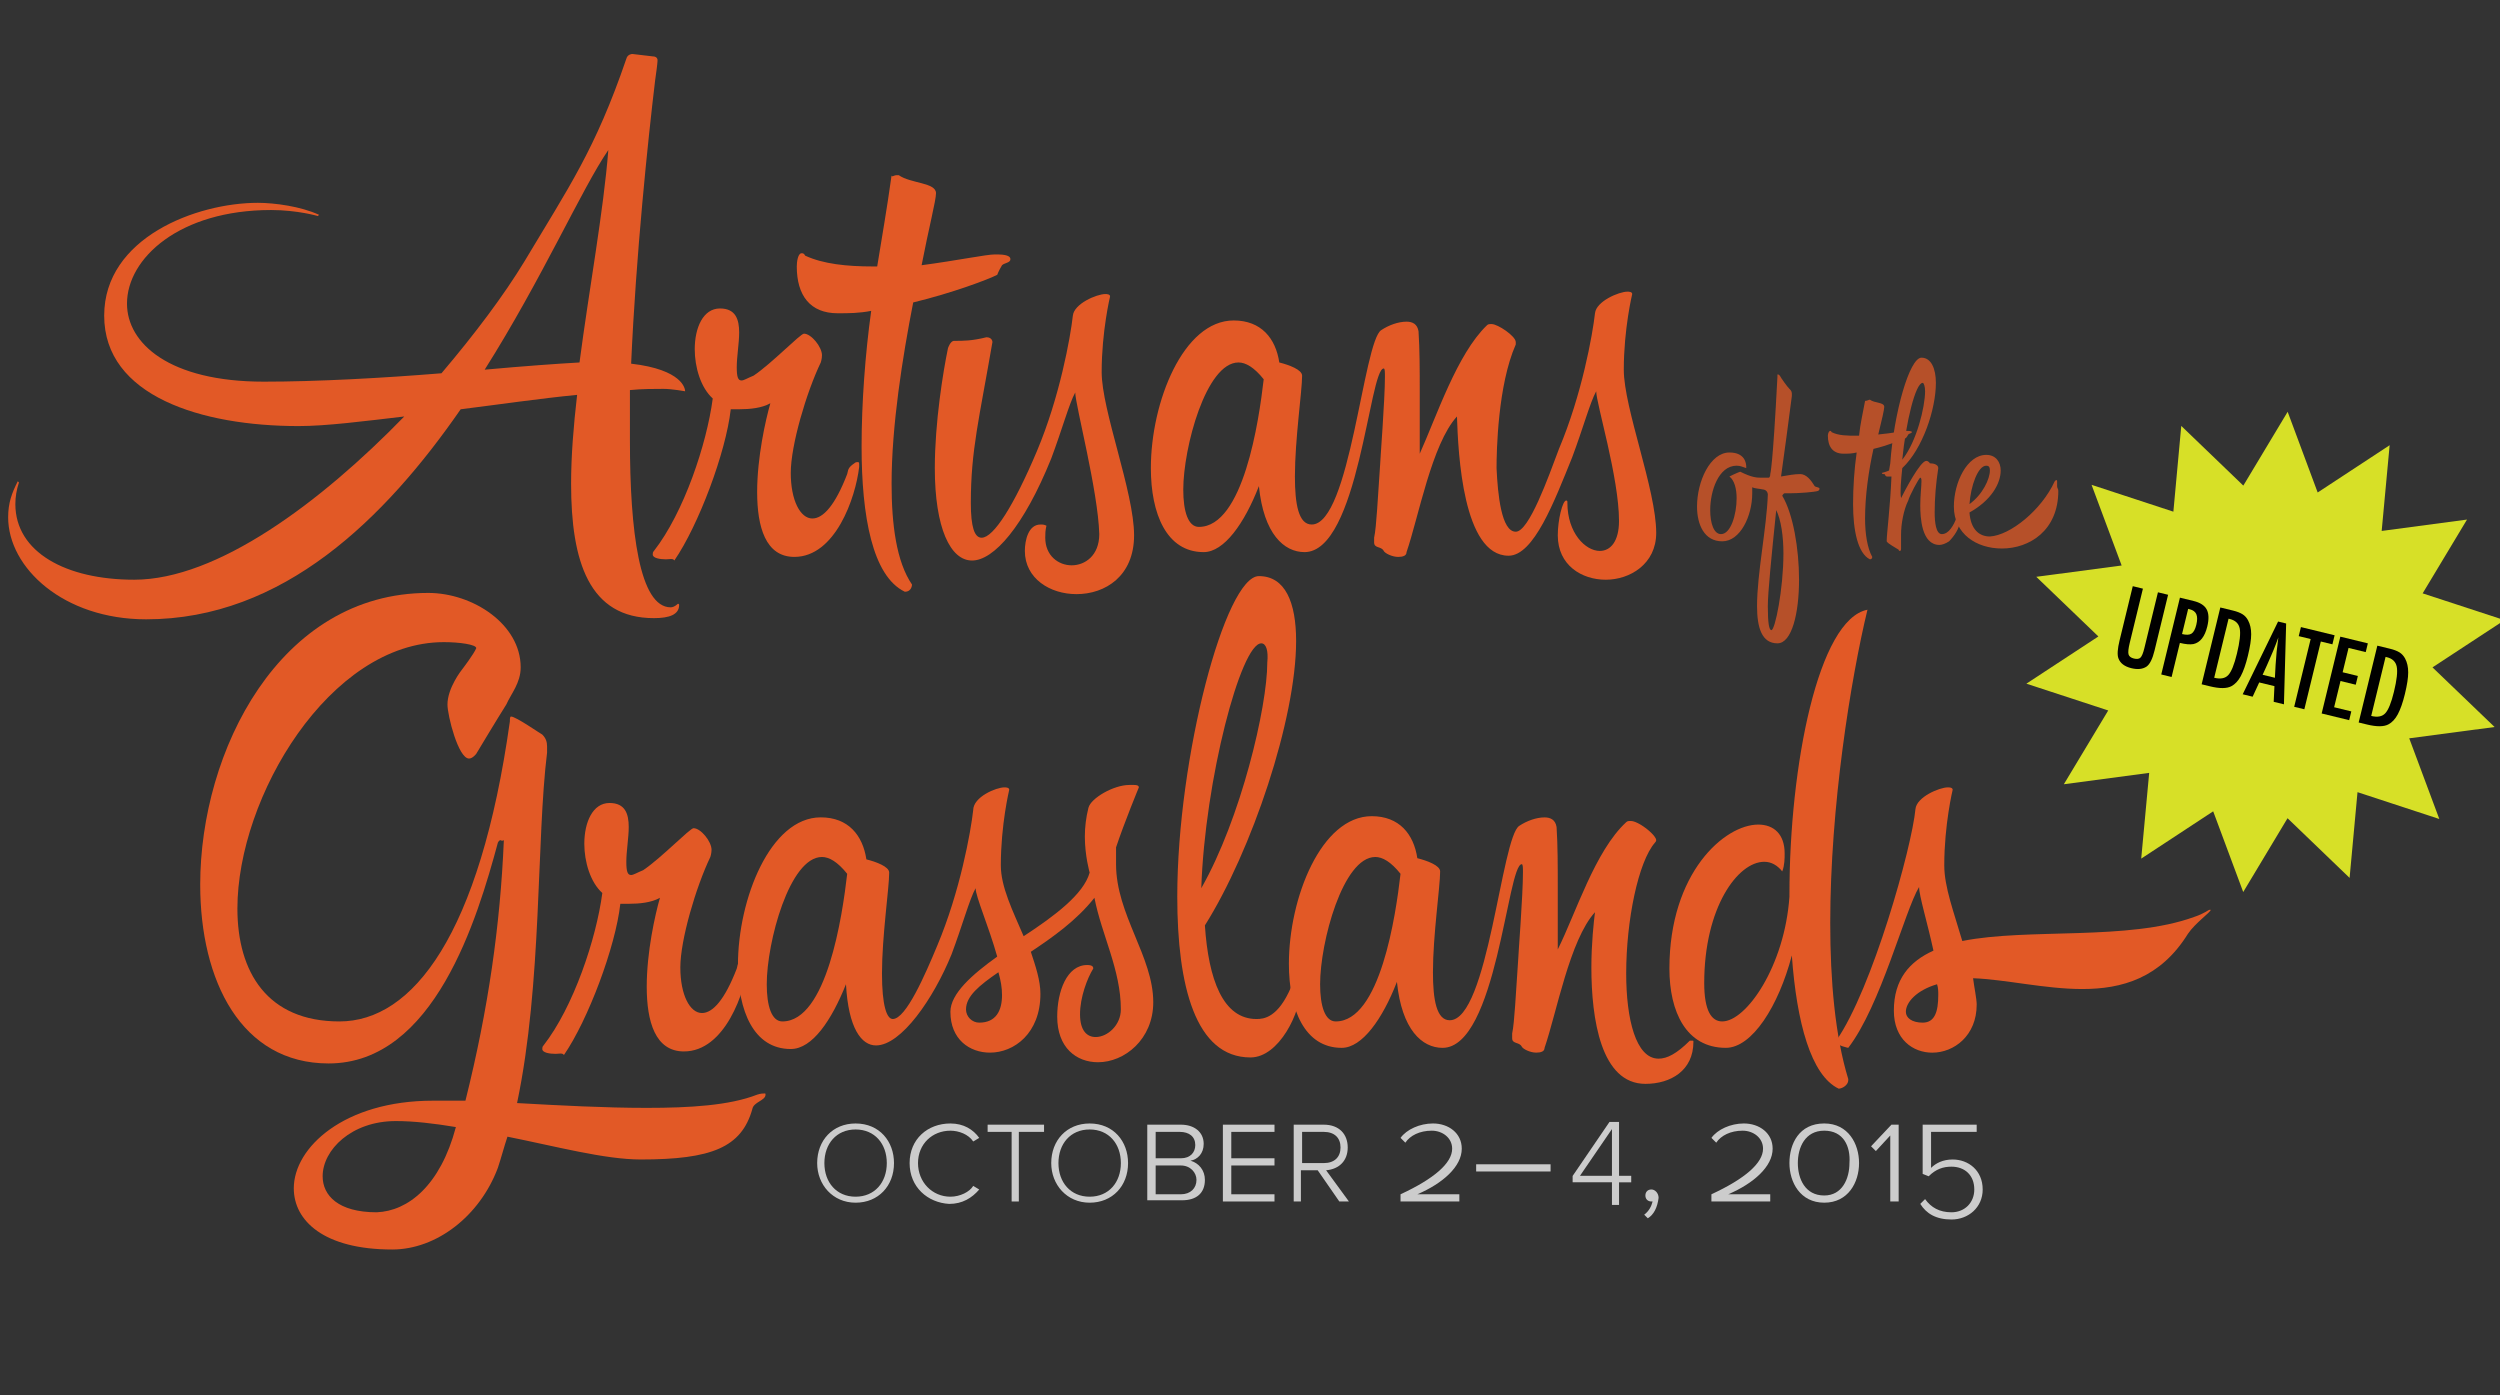 <?xml version="1.0" encoding="utf-8"?>
<!-- Generator: Adobe Illustrator 16.0.4, SVG Export Plug-In . SVG Version: 6.00 Build 0)  -->
<!DOCTYPE svg PUBLIC "-//W3C//DTD SVG 1.1//EN" "http://www.w3.org/Graphics/SVG/1.1/DTD/svg11.dtd">
<svg version="1.1" id="Layer_1" xmlns="http://www.w3.org/2000/svg" xmlns:xlink="http://www.w3.org/1999/xlink" x="0px" y="0px"
	 width="371.579px" height="207.368px" viewBox="0 0 371.579 207.368" enable-background="new 0 0 371.579 207.368"
	 xml:space="preserve">
<rect x="0" y="0" width="371.579" height="207.368" fill="#333333" stroke="none"/>
<g opacity="0.75">
	<path fill="#FFFFFF" d="M121.458,172.872c0-3.392,2.319-5.888,5.709-5.888c3.568,0,5.709,2.676,5.709,5.888
		c0,3.388-2.319,5.886-5.709,5.886C123.777,178.757,121.458,176.083,121.458,172.872z M131.806,172.872
		c0-2.856-1.784-4.997-4.638-4.997s-4.639,2.141-4.639,4.997c0,2.853,1.785,4.995,4.639,4.995S131.806,175.724,131.806,172.872z"/>
	<path fill="#FFFFFF" d="M135.196,172.872c0-3.569,2.677-5.888,6.066-5.888c1.962,0,3.39,0.891,4.283,2.142l-0.893,0.534
		c-0.713-1.07-2.14-1.605-3.39-1.605c-2.675,0-4.817,1.963-4.817,4.817c0,2.853,2.142,4.995,4.817,4.995
		c1.427,0,2.855-0.713,3.39-1.605l0.893,0.535c-1.07,1.249-2.497,2.142-4.459,2.142C137.872,178.757,135.196,176.44,135.196,172.872
		z"/>
	<path fill="#FFFFFF" d="M150.36,178.579v-10.346h-3.568v-1.072h8.386v1.072h-3.748v10.346H150.36z"/>
	<path fill="#FFFFFF" d="M156.247,172.872c0-3.392,2.32-5.888,5.71-5.888c3.567,0,5.708,2.676,5.708,5.888
		c0,3.388-2.318,5.886-5.708,5.886C158.566,178.757,156.247,176.083,156.247,172.872z M166.596,172.872
		c0-2.856-1.784-4.997-4.639-4.997c-2.855,0-4.639,2.141-4.639,4.997c0,2.853,1.784,4.995,4.639,4.995
		C164.811,177.867,166.596,175.724,166.596,172.872z"/>
	<path fill="#FFFFFF" d="M170.521,178.579v-11.418h4.995c1.962,0,3.39,1.072,3.39,2.854c0,1.429-0.892,2.319-1.962,2.498
		c1.25,0.358,2.142,1.427,2.142,2.854c0,1.963-1.249,3.032-3.391,3.032h-5.173L170.521,178.579L170.521,178.579z M177.656,170.194
		c0-1.249-0.892-1.961-2.32-1.961h-3.567v3.924h3.747C176.941,172.157,177.656,171.265,177.656,170.194z M177.835,175.368
		c0-1.07-0.894-2.14-2.32-2.14h-3.747v4.28h3.747C176.941,177.508,177.835,176.616,177.835,175.368z"/>
	<path fill="#FFFFFF" d="M181.759,178.579v-11.418h7.672v1.072h-6.423v3.925h6.422v1.07h-6.422v4.28h6.422v1.072h-7.671V178.579z"/>
	<path fill="#FFFFFF" d="M199.065,178.579l-3.213-4.639h-2.497v4.639h-1.069v-11.418h4.459c2.32,0,3.569,1.429,3.569,3.39
		c0,1.963-1.249,3.214-3.212,3.39l3.391,4.639H199.065z M199.244,170.55c0-1.427-0.894-2.317-2.497-2.317h-3.213v4.639h3.213
		C198.35,172.872,199.244,171.978,199.244,170.55z"/>
	<path fill="#FFFFFF" d="M208.163,178.579v-1.07c4.998-2.319,7.673-4.637,7.673-6.779c0-1.605-1.429-2.675-3.033-2.675
		c-1.783,0-3.211,0.712-3.925,1.784l-0.712-0.715c0.893-1.249,2.854-2.142,4.816-2.142c2.319,0,4.282,1.428,4.282,3.747
		c0,2.676-2.855,5.174-6.603,6.779h6.244v1.07H208.163L208.163,178.579z"/>
	<path fill="#FFFFFF" d="M219.403,174.119v-1.069h11.062v1.069H219.403z"/>
	<path fill="#FFFFFF" d="M244.915,181.076l-0.534-0.534c0.713-0.535,1.07-1.248,1.248-1.963h-0.178
		c-0.536,0-0.894-0.356-0.894-0.893c0-0.534,0.357-0.894,0.894-0.894c0.533,0,1.069,0.536,1.069,1.249
		C246.342,179.472,245.807,180.542,244.915,181.076z"/>
	<path fill="#FFFFFF" d="M254.37,178.579v-1.07c4.996-2.319,7.673-4.637,7.673-6.779c0-1.605-1.43-2.675-3.033-2.675
		c-1.784,0-3.211,0.712-3.924,1.784l-0.714-0.715c0.893-1.249,2.854-2.142,4.817-2.142c2.317,0,4.282,1.428,4.282,3.747
		c0,2.676-2.856,5.174-6.602,6.779h6.244v1.07H254.37L254.37,178.579z"/>
	<path fill="#FFFFFF" d="M271.14,178.757c-3.566,0-5.174-3.033-5.174-5.888s1.429-5.888,5.174-5.888
		c3.568,0,5.174,3.033,5.174,5.888S274.708,178.757,271.14,178.757z M271.14,168.054c-2.854,0-3.925,2.496-3.925,4.817
		c0,2.319,1.071,4.816,3.925,4.816c2.676,0,3.747-2.497,3.747-4.816C275.067,170.373,273.995,168.054,271.14,168.054z"/>
	<path fill="#FFFFFF" d="M280.953,178.579v-9.811l-2.141,2.318l-0.714-0.713l3.031-3.213h1.072v11.418H280.953z"/>
	<path fill="#FFFFFF" d="M285.413,178.936l0.715-0.713c0.891,1.249,2.14,1.961,3.924,1.961c1.963,0,3.39-1.427,3.39-3.39
		c0-2.139-1.429-3.39-3.39-3.39c-1.249,0-2.318,0.359-3.39,1.429l-0.894-0.356v-7.316h8.03v1.072h-6.78v5.353
		c0.713-0.714,1.782-1.249,3.212-1.249c2.317,0,4.46,1.605,4.46,4.46c0,2.678-2.143,4.46-4.639,4.46
		C287.733,181.254,286.306,180.363,285.413,178.936z"/>
</g>
<g>
	<path fill="#E25926" d="M47.242,32.109c0,0-3.032-0.893-6.958-0.893c-13.559,0-21.409,7.137-21.409,13.915
		c0,5.887,6.245,11.597,20.339,11.597c7.85,0,17.662-0.534,26.403-1.248c4.996-5.887,9.278-11.597,12.311-16.592
		c6.601-11.061,10.526-16.592,15.164-30.15c0.179-0.714,0.894-0.714,0.894-0.714l3.032,0.357c0.713,0,0.713,0.536,0.713,0.536
		c0,0.178,0,0.536-0.358,3.033c-1.07,8.921-2.854,26.048-3.566,42.104c7.671,0.891,8.026,3.746,8.026,4.103
		c0,0-1.962-0.357-3.21-0.357c-1.428,0-3.212,0-4.996,0.178c0,2.675,0,5.172,0,7.493c0,13.558,1.428,24.798,6.065,24.798
		c0.536,0,1.071-0.536,1.071-0.536s0.178,0,0.178,0.18c0,1.427-1.428,1.962-3.746,1.962c-9.634,0-12.312-8.385-12.312-19.981
		c0-4.104,0.358-8.564,0.894-13.203c-5.532,0.536-11.597,1.428-17.308,2.142C57.231,77.066,42.067,92.05,21.729,92.05
		c-12.31,0-20.517-7.67-20.517-15.163c0-2.141,0.535-3.568,1.428-5.354l0.177,0.179c-0.357,1.069-0.535,2.141-0.535,3.211
		c0,7.136,7.493,11.24,17.662,11.24c12.31,0,27.652-11.417,40.141-24.262c-6.066,0.713-11.597,1.427-15.7,1.427
		c-14.451,0-28.901-4.459-28.901-16.413c0-11.598,13.737-16.77,22.836-16.77c2.498,0,6.422,0.535,9.098,1.784L47.242,32.109z
		 M72.04,54.945c5.887-0.535,10.883-0.892,14.094-1.07c1.427-10.884,3.567-22.479,4.283-31.579
		C86.491,28.005,80.604,41.386,72.04,54.945z"/>
	<path fill="#E25926" d="M98.979,83.133c-0.892,0-1.962-0.178-1.962-0.714c0-0.178,0-0.357,0.178-0.534
		c4.459-5.71,7.849-15.879,8.742-22.658c-1.785-1.605-2.677-4.638-2.677-7.315c0-3.211,1.249-6.065,3.748-6.065
		c2.319,0,2.855,1.605,2.855,3.568c0,1.605-0.358,3.566-0.358,5.172c0,1.429,0.179,1.963,0.714,1.963
		c0.355,0,0.891-0.357,1.783-0.714c2.677-1.783,6.958-6.243,7.494-6.243c1.07,0,2.675,1.962,2.675,3.211
		c0,0.534-0.178,1.07-0.178,1.07c-2.141,4.459-4.46,12.31-4.46,16.413c0,4.103,1.427,6.778,3.211,6.778
		c1.605,0,3.39-1.962,5.174-6.601c0.177-0.536,0-0.892,1.069-1.605c0.179-0.178,0.358-0.178,0.536-0.178
		c0.178,0,0.178,0.178,0.178,0.355c0,0.179,0,0.357,0,0.357c-0.535,4.64-3.568,13.381-9.633,13.381c-4.283,0-5.531-4.46-5.531-9.634
		c0-5.174,1.248-10.704,1.963-13.202c-1.249,0.713-3.033,0.892-4.639,0.892c-0.357,0-0.893,0-1.249,0
		c-0.713,6.422-4.818,17.305-8.385,22.479C100.05,82.955,99.515,83.133,98.979,83.133z"/>
	<path fill="#E25926" d="M133.233,26.042c0,0,0.178,0,0.357,0c1.783,1.249,5.53,1.07,5.53,2.675c0,1.07-1.069,5.174-2.142,10.705
		c5.353-0.714,9.634-1.605,10.884-1.605c0.891,0,2.318,0,2.318,0.713c0,0.535-0.892,0.535-1.249,0.893
		c-0.536,0.893-0.712,1.427-0.712,1.427c-1.429,0.713-6.604,2.676-12.489,4.103c-1.606,8.208-3.212,18.377-3.212,26.941
		c0,6.065,0.714,11.596,3.033,14.986c0,0,0,1.07-1.07,1.07c-4.817-2.319-6.422-11.239-6.422-21.588
		c0-6.421,0.536-13.735,1.428-20.159c-1.784,0.357-3.39,0.357-4.994,0.357c-4.104,0-6.067-2.677-6.067-6.957
		c0-0.714,0.179-1.962,0.714-1.962c0.178,0,0.357,0,0.534,0.356c2.677,1.248,6.246,1.606,9.991,1.606h0.714
		c0.713-4.46,1.427-8.385,2.14-13.559C132.519,26.399,132.877,26.042,133.233,26.042z"/>
	<path fill="#E25926" d="M159.815,58.334c-0.892,1.606-1.961,5.531-3.567,9.812c-4.102,10.168-8.564,15.166-11.773,15.166
		c-3.213,0-5.532-4.818-5.532-13.738c0-6.78,1.249-14.452,1.962-17.841c0,0,0.357-1.07,0.892-1.07c1.428,0,2.678,0,4.818-0.536
		c0.893,0,0.893,0.714,0.893,0.714c-1.963,11.418-3.211,16.057-3.211,23.907c0,3.567,0.534,5.174,1.606,5.174
		c1.782,0,4.817-4.817,8.207-12.846c3.39-8.027,4.996-16.949,5.351-20.16c0.179-1.784,3.568-3.212,4.818-3.212
		c0.179,0,0.714,0,0.714,0.357c0,0-1.249,5.174-1.249,11.24c0,5.71,4.818,17.842,4.818,24.263c0,6.066-4.284,8.742-8.564,8.742
		c-3.925,0-7.671-2.318-7.671-6.421c0-1.606,0.534-3.926,2.318-3.926c0.357,0,0.536,0,0.893,0.178
		c-0.178,0.713-0.178,1.249-0.178,1.784c0,2.676,1.962,4.102,3.925,4.102c1.962,0,4.104-1.427,4.104-4.637
		C163.206,72.963,159.815,60.118,159.815,58.334z"/>
	<path fill="#E25926" d="M225.29,79.029c1.963,0,4.816-8.027,6.422-12.31c3.39-8.028,4.995-16.949,5.354-20.159
		c0.179-1.784,3.568-3.211,4.817-3.211c0.178,0,0.714,0,0.714,0.357c0,0-1.251,5.173-1.251,11.239c0,5.709,4.819,17.84,4.819,24.262
		c0,4.639-3.926,6.958-7.492,6.958c-3.569,0-7.138-2.142-7.138-6.601c0-2.319,0.715-5.173,1.251-5.173c0,0,0.177,0,0.177,0.178
		v0.178c0,4.461,2.677,7.138,4.816,7.138c1.605,0,2.856-1.428,2.856-4.461c0-6.422-3.39-17.483-3.39-19.268
		c-0.896,1.605-1.963,5.531-3.568,9.811c-2.676,6.604-5.709,14.63-9.456,14.63c-6.78,0-7.494-15.164-7.671-20.695
		c-3.749,4.103-5.71,14.986-7.494,20.161c0,0.534-0.534,0.712-1.249,0.712c-0.891,0-1.963-0.535-2.141-0.891
		c-0.355-0.714-1.428-0.357-1.428-1.25c0-0.178,0-0.536,0-0.713c0.357-1.606,0.534-5.887,0.894-10.882
		c0-0.536,0.712-9.634,0.712-13.023c0-0.714,0-1.248-0.178-1.248c-2.14,0-3.745,27.295-11.773,27.295
		c-3.033,0-6.066-2.676-6.78-9.811c-2.142,5.529-5.174,9.811-8.208,9.811c-5.53,0-7.85-5.708-7.85-12.488
		c0-9.812,4.818-21.943,12.311-21.943c4.104,0,6.244,2.676,6.778,6.244c1.429,0.357,3.39,1.069,3.39,1.961
		c0,2.319-1.069,9.457-1.069,14.988c0,4.102,0.535,7.135,2.496,7.135c5.71,0,7.673-27.296,10.349-28.901
		c1.069-0.713,2.496-1.249,3.747-1.249c0.892,0,1.604,0.357,1.782,1.428c0.179,2.675,0.179,5.887,0.179,8.92
		c0,3.747,0,7.314,0,9.277c2.499-5.53,5.531-14.807,9.991-19.089c0.179-0.178,0.357-0.178,0.713-0.178
		c0.893,0,3.568,1.786,3.568,2.677c0,0.179,0,0.179,0,0.357c-2.676,6.066-2.854,15.878-2.854,18.376
		C222.614,73.499,223.15,79.029,225.29,79.029z M187.826,56.371c-1.429-1.785-2.678-2.497-3.748-2.497
		c-4.817,0-8.207,12.666-8.207,18.91c0,3.211,0.713,5.531,2.319,5.531C184.792,78.315,187.111,62.616,187.826,56.371z"/>
</g>
<g opacity="0.75">
	<path fill="#E25926" d="M261.862,71c0.357,0,0.715,0,1.072,0c0.178-0.179,0.178-0.356,0.178-0.535c0,0,0.357-0.713,1.07-14.451
		c0-0.179,0-0.358,0-0.358c0.179,0,0.179,0,0.357,0.178c0.179,0.358,1.07,1.606,1.427,1.963c0.179,0.178,0.359,0.357,0.359,0.712
		c0,0.179,0,0.179,0,0.358c-0.536,4.102-1.072,8.207-1.606,11.953c1.07-0.177,1.961-0.357,2.854-0.357
		c0.891,0,1.605,0.892,2.14,1.785c0.179,0.177,0.715,0.177,0.715,0.357c0,0.177,0,0.177-0.18,0.356
		c-0.535,0.178-2.854,0.358-4.282,0.358c-0.356,0-0.536,0-0.713,0c-0.179,0-0.357,0.357-0.357,0.357
		c1.606,2.676,2.498,7.85,2.498,12.487c0,4.997-1.07,9.457-3.212,9.457c-2.318,0-3.032-2.32-3.032-5.531
		c0-4.818,1.427-11.596,1.605-16.593c0,0,0-0.535-0.535-0.713c-0.893-0.178-1.428-0.178-1.785-0.356c0,0.356,0,0.534,0,0.892
		c0,3.39-1.783,7.138-4.459,7.138s-3.746-2.499-3.746-5.174c0-3.747,1.961-8.029,4.816-8.029c2.319,0,2.498,1.605,2.498,2.142v0.178
		c-0.537-0.178-0.894-0.358-1.428-0.358c-2.678,0-3.926,3.747-3.926,6.601c0,1.963,0.536,3.569,1.605,3.569
		c1.429,0,2.32-2.854,2.32-5.353c0-1.427-0.356-2.677-1.072-3.211c0,0,1.072-0.536,1.606-0.713C260.435,71,261.15,71,261.862,71z
		 M264.003,75.817c-0.713,6.958-1.248,12.312-1.248,14.272c0,2.497,0.179,3.568,0.535,3.568c0.534,0,1.784-6.067,1.784-11.418
		C265.075,79.743,264.718,77.245,264.003,75.817z"/>
	<path fill="#E25926" d="M277.92,59.405L277.92,59.405c0.713,0.536,2.14,0.357,2.14,1.071c0,0.357-0.355,1.962-0.892,4.102
		c1.963-0.177,3.747-0.534,4.104-0.534s0.892,0,0.892,0.177c0,0.179-0.356,0.179-0.535,0.357c-0.179,0.357-0.356,0.536-0.356,0.536
		c-0.535,0.179-2.498,1.07-4.817,1.605c-0.715,3.211-1.249,6.958-1.249,10.347c0,2.32,0.357,4.461,1.07,5.709
		c0,0,0,0.358-0.357,0.358c-1.784-0.893-2.496-4.283-2.496-8.208c0-2.498,0.178-5.173,0.535-7.671
		c-0.714,0.178-1.251,0.178-1.963,0.178c-1.605,0-2.318-1.07-2.318-2.676c0-0.358,0.178-0.714,0.357-0.714c0,0,0.177,0,0.177,0.178
		c1.069,0.537,2.319,0.537,3.747,0.537h0.356c0.179-1.784,0.537-3.213,0.894-5.174C277.563,59.583,277.742,59.405,277.92,59.405z"/>
	<path fill="#E25926" d="M282.558,74.034L282.558,74.034c0.535-1.071,2.854-5.531,3.746-5.531c0.359,0,0.536,0.357,0.536,0.357
		c0.535,0,1.248,0.177,1.248,0.713c-0.355,2.32-0.534,4.461-0.534,6.602c0,1.427,0.179,3.211,1.069,3.211
		c1.07,0,1.784-1.427,2.142-2.318c0,0,0-0.179,0.18-0.179c0.177,0,0.354,0.357,0.354,0.536c0,1.071-0.892,2.318-1.605,3.033
		c-0.534,0.355-1.07,0.534-1.427,0.534c-2.678,0-2.854-4.103-2.854-5.887c0-1.427,0.177-2.854,0.177-3.568
		c0-0.179,0-0.535-0.177-0.535c-0.179,0-1.605,2.676-1.784,3.39c-0.715,1.428-1.07,3.568-1.07,4.995c0,1.071,0,1.962,0,1.962
		c0,0.357,0,0.536-0.178,0.536c0,0-0.177,0-0.177-0.179c-0.536-0.357-1.607-0.894-1.784-1.249c0-1.071,0.533-5.174,0.712-9.634
		h-0.535c-0.177,0-0.177,0-0.177,0c-0.359-0.178-0.179-0.357-0.359-0.357c-0.177,0-0.355,0-0.355-0.179c0,0,0.713-0.178,1.069-0.357
		l0.179-1.071c0.535-7.492,2.854-15.699,4.639-15.699c1.427,0,2.142,1.605,2.142,3.746c0,3.926-1.963,9.812-4.996,12.668
		C282.558,71.358,282.38,73.142,282.558,74.034C282.38,74.034,282.38,74.034,282.558,74.034z M285.77,56.907
		c-1.069,0-2.497,5.887-3.033,11.417c2.143-2.677,3.391-7.85,3.391-10.169C286.127,57.442,285.948,56.907,285.77,56.907z"/>
	<path fill="#E25926" d="M305.395,71.536l0.179-0.178c0.177,0,0.177,0,0.177,0.357c0,0.179,0,0.357,0,0.536
		c0,0.355,0.179,0.355,0.179,0.712l0,0c0,5.887-4.283,8.564-8.386,8.564c-3.747,0-7.137-2.142-7.137-6.244
		c0-3.569,1.962-7.673,4.816-7.673c1.429,0,2.144,1.071,2.144,2.319c0,1.962-1.429,4.46-4.64,6.244
		c0.179,2.498,1.426,3.567,3.031,3.567C298.793,79.564,303.432,75.817,305.395,71.536z M295.225,69.216
		c-1.249,0-2.317,3.034-2.496,5.709c1.961-1.428,3.032-3.747,3.032-4.996C295.761,69.394,295.583,69.216,295.225,69.216z"/>
</g>
<g>
	<path fill="#E25926" d="M74.359,124.879c0,0-0.178,0-0.357,0.358c-3.033,11.237-9.456,32.825-25.156,32.825
		c-13.022,0-19.088-12.31-19.088-26.581c0-19.805,11.774-43.353,33.895-43.353c6.603,0,13.738,4.638,13.738,11.061
		c0,2.318-1.428,3.923-2.142,5.53c-1.249,1.962-4.46,7.314-4.46,7.314s-0.535,0.713-1.07,0.713c-1.607,0-3.211-6.421-3.211-8.027
		c0-2.498,2.141-5.173,2.141-5.173s1.783-2.32,2.14-3.211c0-0.536-2.497-0.893-4.817-0.893c-16.947,0-30.686,23.014-30.686,39.607
		c0,9.456,4.46,16.77,15.165,16.77c10.883,0,20.874-12.846,25.333-44.601c0-0.357,0-0.714,0.178-0.714
		c0.712,0,4.281,2.497,4.638,2.677c0.535,0.535,0.713,1.071,0.713,1.784c0,0.179,0,0.534,0,0.893
		c-1.606,13.023-0.713,34.253-4.461,52.094c6.422,0.358,13.024,0.714,19.268,0.714c6.422,0,12.312-0.357,16.413-1.963
		c0.535-0.179,0.892-0.179,1.07-0.179c0.178,0,0.178,0,0.178,0.179c0,0.894-1.784,1.07-1.962,2.143
		c-1.606,5.707-6.067,7.491-16.592,7.491c-5.353,0-12.668-1.963-19.804-3.39c-0.535,1.605-0.892,3.033-1.427,4.639
		c-2.675,7.138-9.098,12.131-15.699,12.131c-10.17,0-14.629-4.281-14.629-9.097c0-6.067,7.493-13.023,20.695-13.023
		c1.606,0,3.211,0,4.817,0c3.39-13.561,5.174-26.048,5.709-38.715C74.539,125.059,74.539,124.879,74.359,124.879z M67.759,167.518
		c-3.212-0.536-6.244-0.893-8.922-0.893c-6.601,0-10.882,4.282-10.882,8.207c0,2.855,2.32,5.352,8.028,5.352
		C60.623,180.006,65.439,176.259,67.759,167.518z"/>
	<path fill="#E25926" d="M82.565,156.635c-0.892,0-1.961-0.177-1.961-0.714c0-0.177,0-0.357,0.178-0.534
		c4.46-5.708,7.85-15.878,8.742-22.658c-1.784-1.605-2.676-4.639-2.676-7.313c0-3.212,1.249-6.066,3.748-6.066
		c2.317,0,2.853,1.605,2.853,3.567c0,1.606-0.357,3.568-0.357,5.174c0,1.428,0.178,1.963,0.714,1.963
		c0.357,0,0.892-0.358,1.785-0.714c2.675-1.784,6.956-6.244,7.492-6.244c1.069,0,2.675,1.963,2.675,3.212
		c0,0.534-0.179,1.069-0.179,1.069c-2.14,4.46-4.459,12.31-4.459,16.414c0,4.103,1.428,6.778,3.212,6.778
		c1.605,0,3.389-1.964,5.173-6.602c0.179-0.534,0-0.891,1.07-1.604c0.179-0.179,0.358-0.179,0.536-0.179
		c0.179,0,0.179,0.179,0.179,0.355c0,0.18,0,0.36,0,0.36c-0.536,4.637-3.568,13.379-9.634,13.379c-4.283,0-5.531-4.46-5.531-9.633
		c0-5.174,1.249-10.705,1.963-13.202c-1.249,0.713-3.033,0.891-4.638,0.891c-0.358,0-0.893,0-1.249,0
		c-0.714,6.423-4.818,17.308-8.385,22.479C83.637,156.457,83.101,156.635,82.565,156.635z"/>
	<path fill="#E25926" d="M149.29,117.029c0.179,0,0.713,0,0.713,0.357c0,0-1.249,5.174-1.249,11.239
		c0,3.211,1.785,6.779,3.39,10.526c4.638-3.033,8.919-6.244,9.812-9.455c0,0-0.714-2.498-0.714-5.354
		c0-1.428,0.179-2.854,0.536-4.281c0.357-1.429,3.747-3.39,6.065-3.39c0.179,0,0.358,0,0.715,0c0.177,0,0.712,0,0.712,0.356
		c0,0-2.142,5.174-3.39,8.921c0,0.714,0,1.605,0,2.497c0,7.492,5.531,13.736,5.531,20.519c0,5.529-4.283,8.919-8.207,8.919
		c-3.211,0-6.067-2.142-6.067-6.78c0-3.746,1.429-7.671,4.461-7.671c0.892,0,0.892,0.357,0.892,0.534
		c-0.892,1.429-1.963,4.283-1.963,6.78c0,2.496,1.072,3.39,2.32,3.39c1.784,0,3.747-1.782,3.747-4.103
		c0-5.89-2.854-11.062-3.926-16.592c-2.675,3.39-6.244,5.886-9.455,8.027c0.714,2.14,1.427,4.283,1.427,6.244
		c0,5.887-3.924,8.742-7.493,8.742c-3.031,0-5.886-1.962-5.886-6.067c0-2.675,3.211-5.529,6.957-8.206
		c-1.248-4.46-3.211-8.919-3.211-10.17c-0.891,1.605-1.962,5.531-3.567,9.812c-2.677,6.602-7.493,13.561-11.239,13.561
		c-2.142,0-4.104-2.498-4.46-9.099c-2.141,5.353-4.996,9.632-8.207,9.632c-5.532,0-7.85-5.708-7.85-12.486
		c0-9.814,4.817-21.945,12.31-21.945c4.103,0,6.243,2.678,6.78,6.244c1.427,0.357,3.389,1.07,3.389,1.963
		c0,2.318-1.071,9.455-1.071,14.985c0,4.818,0.713,6.779,1.605,6.779c1.963,0,4.817-6.601,6.601-10.881
		c3.39-8.029,4.996-16.948,5.353-20.16C144.651,118.457,148.042,117.029,149.29,117.029z M125.919,129.875
		c-1.428-1.785-2.677-2.499-3.748-2.499c-4.818,0-8.208,12.669-8.208,18.913c0,3.211,0.714,5.529,2.32,5.529
		C122.885,151.819,125.205,136.119,125.919,129.875z M145.542,151.997c2.498,0,3.39-1.784,3.39-4.102c0-1.07-0.179-2.142-0.536-3.39
		c-2.854,1.961-4.817,3.566-4.817,5.529C143.581,151.104,144.473,151.997,145.542,151.997z"/>
	<path fill="#E25926" d="M191.927,146.644c0.36-0.714,0.537-0.891,0.715-0.891c0.179,0,0.179,0.355,0.179,0.534v0.179
		c0,0.178,0.534,0.356,0.534,0.356c0,3.566-3.212,10.348-7.493,10.348c-8.207,0-10.882-10.704-10.882-23.906
		c0-20.696,7.137-47.636,12.133-47.636c3.924,0,5.531,3.926,5.531,9.635c0,11.596-6.601,31.22-13.559,42.281
		c0.535,8.028,2.675,13.915,7.67,13.915C187.826,151.461,189.965,151.283,191.927,146.644z M187.467,95.621
		c-3.031,0-8.385,20.337-8.918,36.394c5.887-10.347,9.81-26.939,9.81-33.54C188.539,96.69,188.182,95.621,187.467,95.621z"/>
	<path fill="#E25926" d="M241.704,122.203c0.179-0.179,0.356-0.179,0.714-0.179c0.712,0,2.14,0.893,3.033,1.784
		c0.176,0.178,0.712,0.714,0.712,1.071c0,0,0,0.179-0.179,0.358c-2.496,2.853-4.28,11.595-4.28,19.446
		c0,6.777,1.426,12.666,4.816,12.666c1.248,0,2.675-0.715,4.639-2.676c0,0,0.177,0,0.357,0c0.178,0,0.178,0,0.178,0.177
		c0,4.283-3.39,6.244-7.137,6.244c-6.602,0-8.028-9.634-8.028-17.305c0-3.568,0.357-6.78,0.536-8.207
		c-3.748,4.103-5.71,14.985-7.494,20.159c0,0.536-0.534,0.712-1.249,0.712c-0.891,0-1.961-0.533-2.14-0.891
		c-0.356-0.715-1.427-0.357-1.427-1.248c0-0.179,0-0.536,0-0.713c0.355-1.608,0.534-5.889,0.891-10.884
		c0-0.535,0.713-9.632,0.713-13.022c0-0.714,0-1.249-0.177-1.249c-2.142,0-3.747,27.297-11.775,27.297
		c-3.032,0-6.064-2.676-6.779-9.812c-2.142,5.531-5.173,9.812-8.207,9.812c-5.529,0-7.85-5.71-7.85-12.488
		c0-9.812,4.816-21.945,12.312-21.945c4.102,0,6.244,2.677,6.777,6.244c1.428,0.358,3.39,1.072,3.39,1.963
		c0,2.318-1.069,9.455-1.069,14.987c0,4.102,0.536,7.137,2.495,7.137c5.71,0,7.675-27.298,10.349-28.903
		c1.071-0.713,2.496-1.247,3.747-1.247c0.893,0,1.605,0.357,1.784,1.427c0.177,2.677,0.177,5.888,0.177,8.92
		c0,3.747,0,7.315,0,9.278C234.21,135.762,237.065,126.485,241.704,122.203z M208.163,129.875c-1.427-1.785-2.675-2.499-3.747-2.499
		c-4.816,0-8.206,12.669-8.206,18.913c0,3.211,0.714,5.529,2.319,5.529C205.13,151.819,207.451,136.119,208.163,129.875z"/>
	<path fill="#E25926" d="M272.032,137.189c0,8.564,0.713,16.77,2.677,23.192v0.179c0,0.714-0.893,1.248-1.429,1.248
		c-4.102-1.963-6.242-9.813-6.956-19.802c-1.963,7.492-5.889,13.736-9.812,13.736c-5.887,0-8.385-5.354-8.385-11.775
		c0-14.272,8.208-21.409,13.203-21.409c2.318,0,3.924,1.428,3.924,4.283c0,0.712,0,1.784-0.357,2.676
		c-0.712-0.892-1.605-1.428-2.677-1.428c-3.924,0-8.919,6.78-8.919,18.02c0,4.103,1.069,5.708,2.676,5.708
		c3.568,0,9.277-8.207,9.99-18.553v-0.358c0-19.089,4.282-40.855,11.597-42.282C275.067,100.974,272.032,119.883,272.032,137.189z"
		/>
	<path fill="#E25926" d="M274.708,155.743c0,0-1.784-0.356-1.784-0.894v-0.177c5.354-7.673,11.239-28.723,11.776-34.432
		c0.177-1.784,3.566-3.212,4.816-3.212c0.177,0,0.713,0,0.713,0.357c0,0-1.249,5.174-1.249,11.239c0,3.211,1.427,6.958,2.678,11.239
		c9.811-1.961,24.618,0,34.432-3.566c1.605-0.536,2.141-1.072,2.317-1.072h0.179c0,0.357-2.317,1.963-3.39,3.568
		c-4.103,6.602-9.811,8.207-15.699,8.207c-5.531,0-11.418-1.427-16.235-1.605c0.179,1.429,0.536,3.032,0.536,3.924
		c0,4.641-3.391,7.139-6.602,7.139c-2.854,0-5.709-1.963-5.709-6.246c0-4.638,2.319-7.312,5.886-8.919
		c-0.891-4.103-2.14-8.206-2.14-9.457C283.093,135.405,279.526,149.499,274.708,155.743z M285.77,151.997
		c1.784,0,2.318-1.605,2.318-4.102c0-0.535,0-1.07-0.179-1.605c-3.03,0.891-4.637,2.676-4.637,4.102
		C283.272,151.283,284.164,151.997,285.77,151.997z"/>
</g>
<g opacity="0.75">
	<path fill="#FFFFFF" d="M239.587,179.091v-3.367h-5.845v-0.942l5.473-8.023h1.425v8.006h1.811v0.962h-1.811v3.365H239.587
		L239.587,179.091z M239.587,167.813l-4.754,6.951h4.754V167.813z"/>
</g>
<polygon fill="#D7E027" points="349.224,130.483 340,121.613 333.413,132.583 328.949,120.589 318.253,127.617 319.437,114.875 
	306.753,116.564 313.348,105.598 301.185,101.616 311.885,94.597 302.655,85.732 315.343,84.051 310.873,72.061 323.032,76.051 
	324.206,63.306 333.428,72.176 340.018,61.204 344.48,73.2 355.176,66.173 353.993,78.915 366.677,77.224 360.082,88.192 
	372.245,92.174 361.544,99.193 370.775,108.056 358.087,109.736 362.558,121.728 350.4,117.74 "/>
<g>
	<path d="M316.997,87.125l1.509,0.367l-1.962,8.068c-0.2,0.823-0.259,1.388-0.178,1.696c0.088,0.308,0.355,0.517,0.804,0.625
		s0.773,0.063,0.974-0.139c0.207-0.205,0.399-0.678,0.579-1.418l2.016-8.289l1.509,0.367l-2.016,8.289
		c-0.302,1.242-0.696,2.037-1.183,2.383c-0.574,0.388-1.328,0.468-2.26,0.241c-1.024-0.249-1.669-0.745-1.933-1.487
		c-0.183-0.51-0.124-1.388,0.179-2.635L316.997,87.125z"/>
	<path d="M324.007,88.831l2.026,0.493c0.976,0.237,1.626,0.656,1.95,1.257c0.321,0.606,0.353,1.448,0.09,2.528
		c-0.369,1.519-1.054,2.392-2.054,2.618c-0.498,0.093-1.172,0.037-2.02-0.17l-1.231,5.065l-1.538-0.374L324.007,88.831z
		 M324.321,94.24c0.636,0.155,1.106,0.133,1.409-0.065c0.311-0.2,0.546-0.634,0.708-1.3c0.166-0.68,0.169-1.207,0.009-1.579
		c-0.159-0.374-0.494-0.622-1.002-0.746l-0.214-0.052L324.321,94.24z"/>
	<path d="M330.01,90.291l1.894,0.461c0.577,0.14,1.048,0.322,1.409,0.546c0.337,0.211,0.608,0.51,0.817,0.895
		c0.313,0.578,0.469,1.269,0.467,2.072c0.004,0.779-0.16,1.854-0.493,3.224c-0.306,1.257-0.656,2.258-1.052,3.002
		c-0.382,0.711-0.849,1.211-1.398,1.5c-0.679,0.362-1.738,0.369-3.177,0.019l-1.243-0.302L330.01,90.291z M329.1,100.736
		c0.937,0.228,1.632,0.097,2.085-0.393c0.463-0.488,0.895-1.551,1.292-3.188c0.428-1.76,0.567-3.008,0.417-3.744
		c-0.149-0.736-0.639-1.205-1.467-1.407l-0.192-0.047L329.1,100.736z"/>
	<path d="M338.596,92.379l1.197,0.291l-0.328,12.013l-1.523-0.371l0.112-2.33l-2.263-0.55l-0.978,2.12l-1.479-0.36L338.596,92.379z
		 M338.123,100.738l0.102-1.902c0.074-1.292,0.211-2.658,0.41-4.098c-0.236,0.668-0.493,1.34-0.772,2.017
		c-0.279,0.676-0.589,1.391-0.93,2.144l-0.636,1.396L338.123,100.738z"/>
	<path d="M341.991,93.205l5.006,1.217l-0.327,1.346l-1.723-0.419l-2.449,10.072l-1.509-0.367l2.449-10.072l-1.774-0.431
		L341.991,93.205z"/>
	<path d="M347.847,94.628l4.09,0.995l-0.316,1.301l-2.552-0.62l-0.879,3.616l2.264,0.55l-0.316,1.301l-2.264-0.551l-0.948,3.897
		l2.552,0.62l-0.316,1.302l-4.09-0.994L347.847,94.628z"/>
	<path d="M353.348,95.966l1.893,0.46c0.577,0.14,1.049,0.323,1.41,0.546c0.336,0.212,0.607,0.511,0.817,0.896
		c0.313,0.578,0.469,1.269,0.466,2.072c0.005,0.778-0.16,1.853-0.493,3.224c-0.306,1.257-0.657,2.258-1.052,3.002
		c-0.382,0.712-0.848,1.212-1.398,1.501c-0.679,0.362-1.737,0.368-3.176,0.019l-1.243-0.302L353.348,95.966z M352.437,106.412
		c0.937,0.228,1.632,0.097,2.086-0.394c0.462-0.487,0.894-1.55,1.291-3.187c0.429-1.76,0.567-3.008,0.417-3.744
		c-0.149-0.736-0.639-1.205-1.467-1.407l-0.192-0.047L352.437,106.412z"/>
</g>
</svg>
